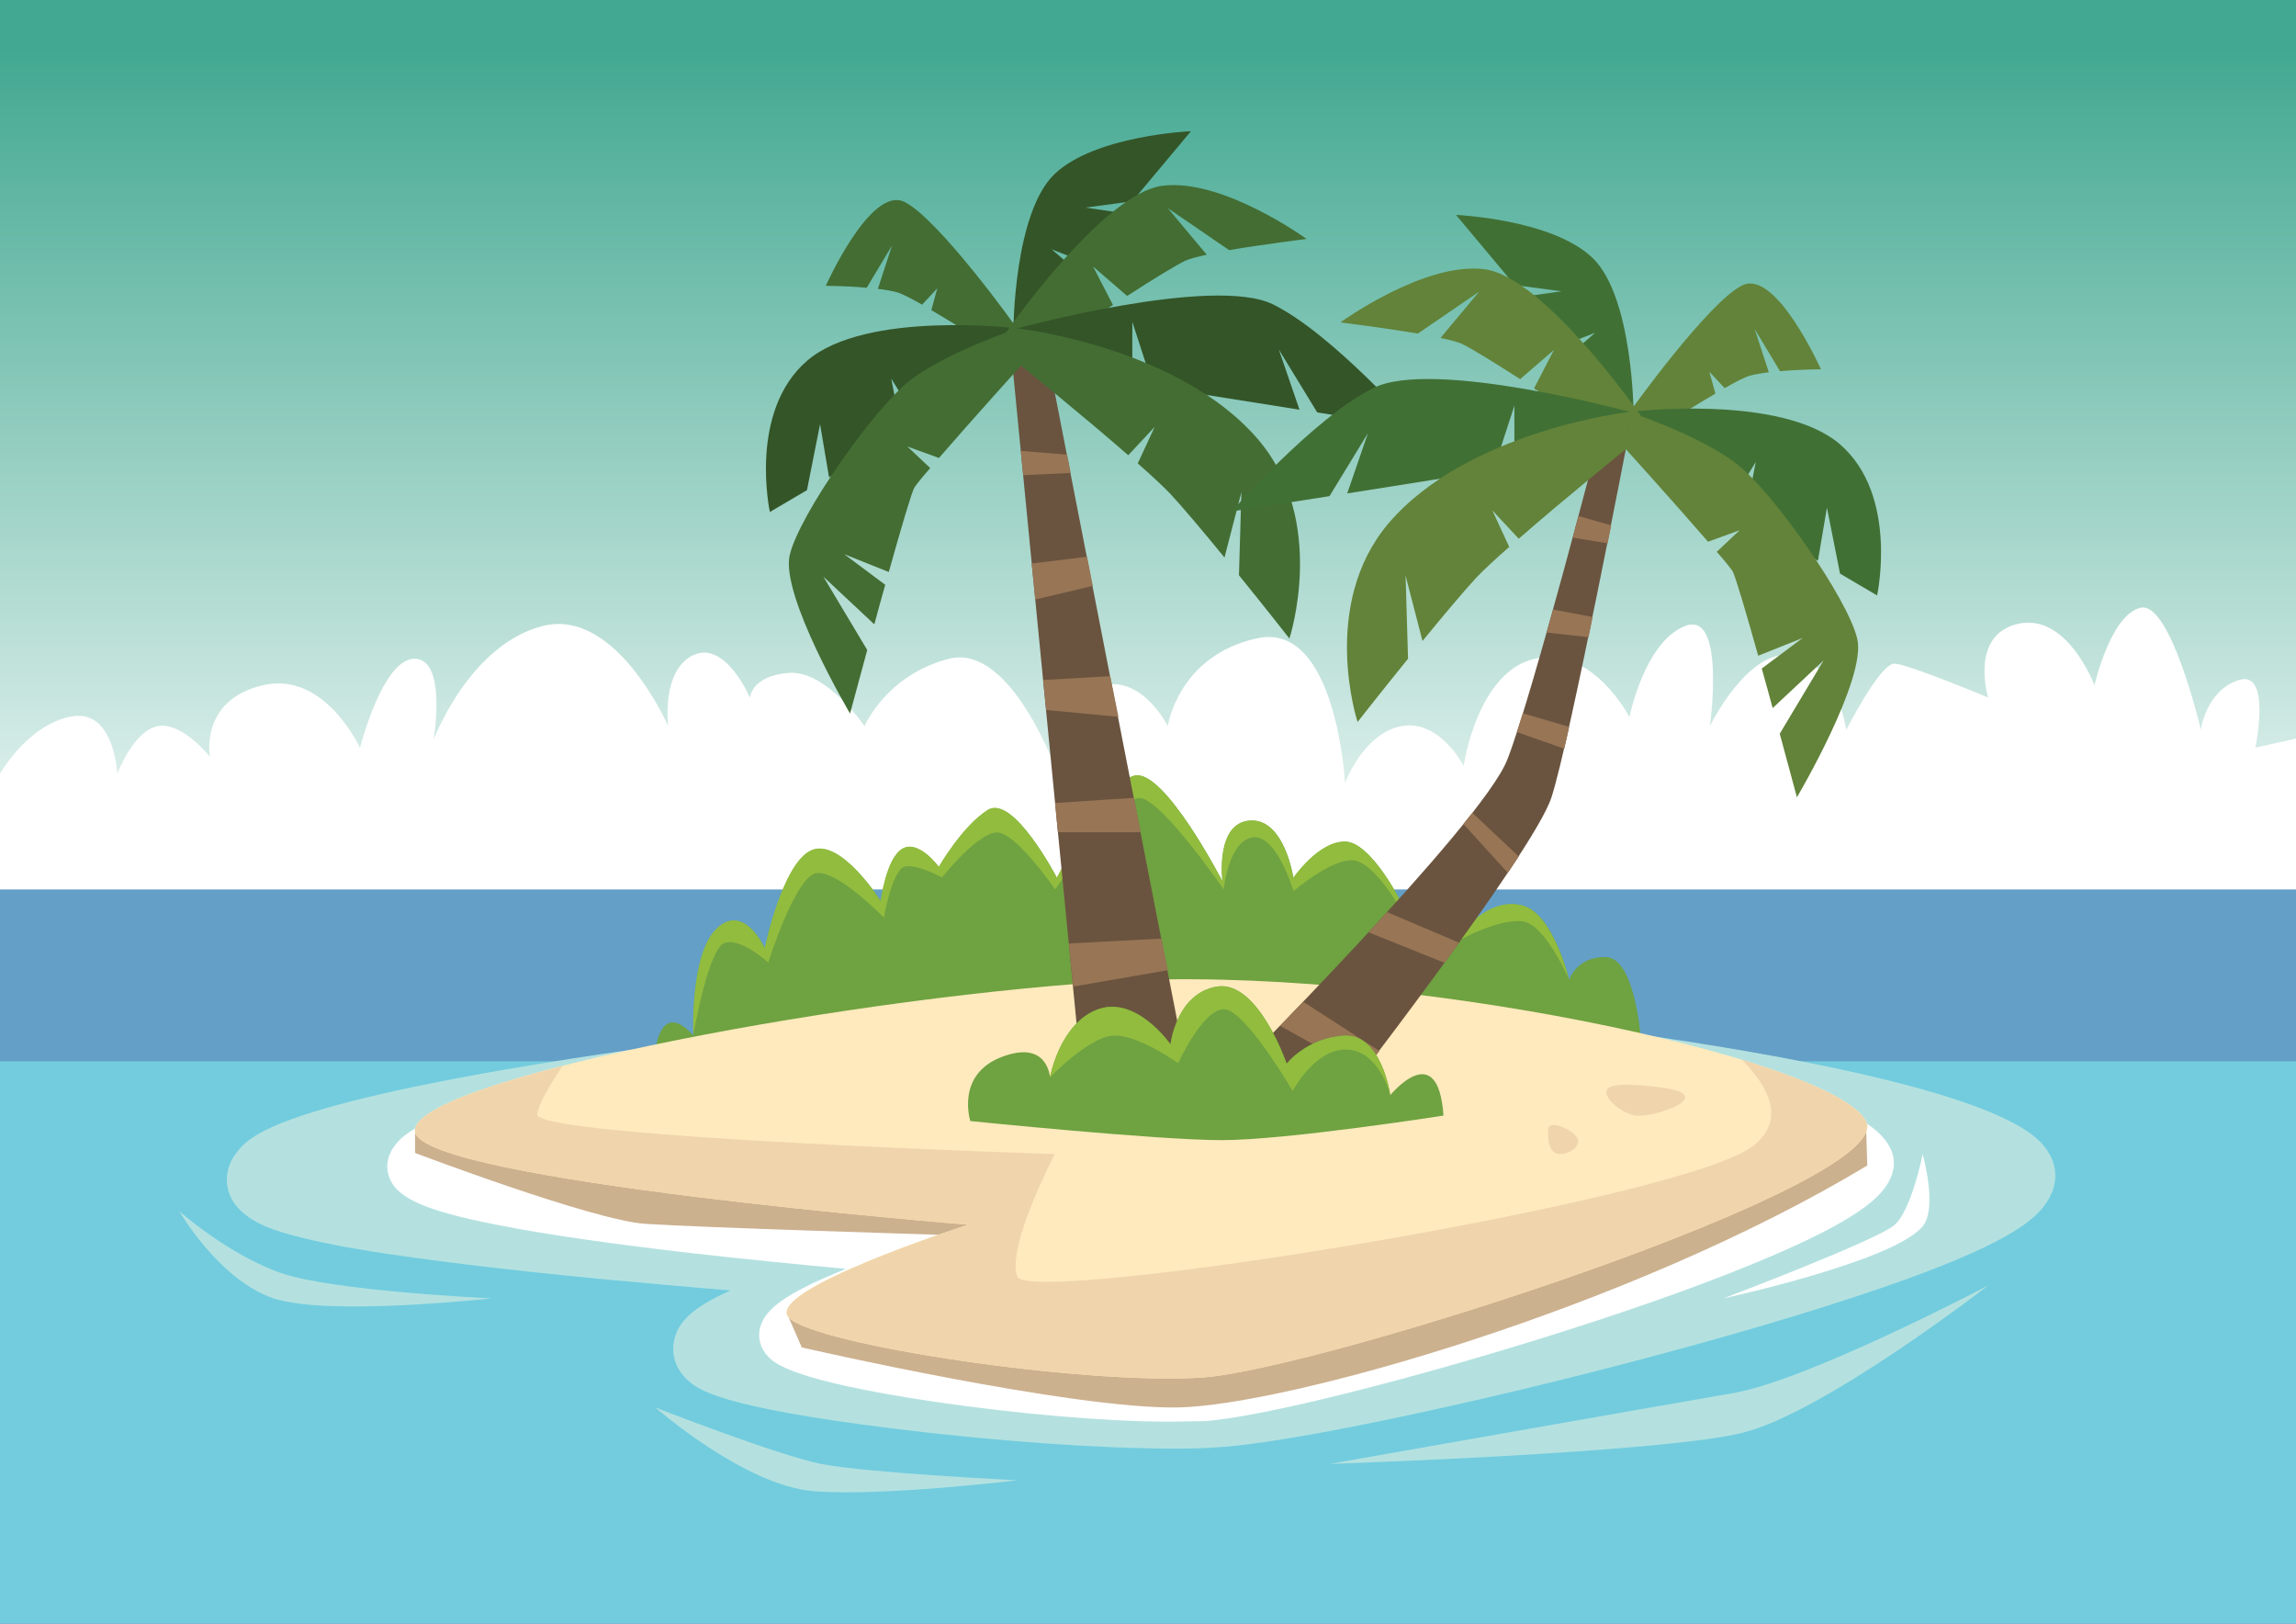 <?xml version="1.0" standalone="no"?><!-- Generator: Gravit.io --><svg xmlns="http://www.w3.org/2000/svg" xmlns:xlink="http://www.w3.org/1999/xlink" style="isolation:isolate" viewBox="0 0 905.117 640" width="905.117" height="640"><rect x="0" y="0" width="905.117" height="640" fill="#333333" stroke="none"/><defs><clipPath id="_clipPath_QylkVyJLKqVvkywxAWO93VHlsHFxwGrs"><rect width="905.117" height="640"/></clipPath></defs><g clip-path="url(#_clipPath_QylkVyJLKqVvkywxAWO93VHlsHFxwGrs)"><g id="Background"><linearGradient id="_lgradient_0" x1="49.999%" y1="59.465%" x2="49.999%" y2="3.044%"><stop offset="0%" stop-opacity="1" style="stop-color:rgb(255,255,255)"/><stop offset="100%" stop-opacity="1" style="stop-color:rgb(66,168,145)"/></linearGradient><rect x="0" y="0" width="905.117" height="640" transform="matrix(1,0,0,1,0,0)" fill="url(#_lgradient_0)"/><path d=" M 0 356.392 L 0 305.003 C 0 305.003 10.751 285.758 27.952 282.426 C 45.154 279.093 46.229 305.003 46.229 305.003 C 46.229 305.003 52.679 287.801 62.355 286.188 C 72.031 284.576 82.782 298.337 82.782 298.337 C 82.782 298.337 78.481 276.298 103.208 270.17 C 127.935 264.042 141.912 294.789 141.912 294.789 C 141.912 294.789 150.835 259.419 163.521 259.634 C 176.314 259.849 170.939 291.564 170.939 291.564 C 170.939 291.564 184.915 254.151 213.943 246.733 C 242.97 239.315 263.397 286.188 263.397 286.188 C 263.397 286.188 260.601 264.257 273.287 258.236 C 285.973 252.216 295.649 275.008 295.649 275.008 C 295.649 275.008 296.079 266.407 310.916 265.224 C 325.752 264.042 340.803 286.188 340.803 286.188 C 340.803 286.188 349.404 265.977 374.131 259.634 C 398.858 253.398 417.027 305.11 417.027 305.11 C 417.027 305.11 418.424 274.147 434.443 270.17 C 450.462 266.192 460.353 286.188 460.353 286.188 C 460.353 286.188 464.438 258.344 495.616 251.571 C 526.793 244.798 530.234 308.55 530.234 308.55 C 530.234 308.55 537.544 288.876 552.595 286.188 C 567.647 283.501 577 301.885 577 301.885 C 577 301.885 582.268 264.794 605.06 259.634 C 627.852 254.473 642.365 282.641 642.365 282.641 C 642.365 282.641 648.171 253.076 664.297 246.733 C 680.423 240.39 674.08 286.188 674.08 286.188 C 674.08 286.188 688.916 255.548 706.44 258.236 C 723.964 260.924 727.835 287.694 727.835 287.694 C 727.835 287.694 741.166 261.354 746.864 261.569 C 752.562 261.891 783.739 274.9 783.739 274.9 C 783.739 274.9 776.214 250.281 795.565 245.873 C 814.917 241.465 825.668 270.062 825.668 270.062 C 825.668 270.062 832.118 242.002 843.944 239.53 C 855.77 237.057 867.596 287.586 867.596 287.586 C 867.596 287.586 869.746 271.997 882.647 268.019 C 895.548 264.042 889.098 294.682 889.098 294.682 L 905.117 291.134 L 905.117 356.284 L 0 356.284 L 0 356.392 Z " fill="rgb(255,255,255)"/><g id="Group"><rect x="0" y="350.586" width="905.117" height="289.414" transform="matrix(1,0,0,1,0,0)" fill="rgb(100,159,199)"/><rect x="0" y="418.317" width="905.117" height="221.576" transform="matrix(1,0,0,1,0,0)" fill="rgb(114,204,222)"/><g id="Group"><path d=" M 273.395 408.211 C 273.395 408.211 271.997 375.958 282.748 365.96 C 293.499 355.962 301.562 373.808 301.562 373.808 C 301.562 373.808 308.55 340.265 319.946 335.212 C 331.45 330.16 347.253 355.209 347.253 355.209 C 347.253 355.209 349.404 338.223 355.854 334.567 C 362.305 330.912 370.153 341.771 370.153 341.771 C 370.153 341.771 379.399 325.537 389.504 319.301 C 399.503 313.066 416.704 346.071 416.704 346.071 C 416.704 346.071 435.733 308.55 447.344 305.755 C 459.063 303.067 481.962 347.469 481.962 347.469 C 481.962 347.469 479.059 324.569 492.713 323.494 C 506.367 322.419 509.914 346.071 509.914 346.071 C 509.914 346.071 519.698 331.772 530.234 331.772 C 540.769 331.772 553.133 357.037 553.133 357.037 C 553.133 357.037 562.701 344.996 570.872 344.673 C 579.042 344.351 578.505 365.422 578.505 365.422 C 578.505 365.422 588.288 353.704 600.437 357.037 C 612.478 360.37 618.606 386.172 618.606 386.172 C 618.606 386.172 621.508 376.926 633.119 377.248 C 644.73 377.571 646.881 409.824 646.881 409.824 L 258.451 413.909 C 258.344 413.694 260.494 393.805 273.395 408.211 Z " fill="rgb(111,162,65)"/><path d=" M 285.651 371.658 C 292.101 369.508 302.852 379.399 302.852 379.399 C 302.852 379.399 313.603 345.211 321.881 344.136 C 330.16 342.953 348.436 361.66 348.436 361.66 C 348.436 361.66 351.769 342.631 356.714 341.556 C 361.66 340.48 371.335 345.856 371.335 345.856 C 371.335 345.856 385.634 327.902 393.16 328.117 C 400.685 328.332 415.952 350.586 415.952 350.586 C 415.952 350.586 441.001 312.958 449.817 314.571 C 458.74 316.183 482.392 350.586 482.392 350.586 C 482.392 350.586 484.327 331.45 493.788 330.052 C 503.249 328.654 509.914 351.231 509.914 351.231 C 509.914 351.231 524.536 338.653 533.244 339.083 C 541.952 339.513 552.918 359.617 552.918 359.617 C 552.918 359.617 566.571 350.156 570.442 350.909 C 574.42 351.661 576.355 370.045 576.355 370.045 C 576.355 370.045 591.191 361.982 600.222 363.165 C 609.252 364.347 618.498 386.064 618.498 386.064 C 618.498 386.064 612.37 360.37 600.329 356.929 C 588.288 353.489 578.397 365.315 578.397 365.315 C 578.397 365.315 578.935 344.243 570.764 344.566 C 562.594 344.888 553.025 356.929 553.025 356.929 C 553.025 356.929 540.662 331.665 530.126 331.665 C 519.59 331.665 509.807 345.963 509.807 345.963 C 509.807 345.963 506.259 322.311 492.605 323.387 C 478.952 324.462 481.855 347.361 481.855 347.361 C 481.855 347.361 458.955 302.96 447.237 305.648 C 435.518 308.335 416.597 345.963 416.597 345.963 C 416.597 345.963 399.503 312.958 389.397 319.194 C 379.399 325.429 370.045 341.663 370.045 341.663 C 370.045 341.663 362.197 330.805 355.747 334.46 C 349.296 338.115 347.146 355.102 347.146 355.102 C 347.146 355.102 331.342 330.052 319.839 335.105 C 308.335 340.158 301.455 373.701 301.455 373.701 C 301.455 373.701 293.392 355.747 282.641 365.852 C 271.89 375.851 273.287 408.103 273.287 408.103 C 273.287 408.103 279.2 373.808 285.651 371.658 Z " fill="rgb(145,188,62)"/></g><path d=" M 462.933 570.979 C 433.798 570.979 391.225 567.969 351.769 563.024 C 283.286 554.53 275.33 547.65 271.46 544.317 C 266.299 539.802 264.257 533.566 265.977 527.331 C 267.804 520.988 272.535 515.505 288.016 508.624 C 271.782 507.334 254.258 505.721 236.842 504.109 C 198.676 500.454 168.144 496.691 145.782 493.143 C 131.913 490.885 121.27 488.628 113.422 486.37 C 107.079 484.542 92.35 480.242 89.77 468.308 C 88.695 463.04 90.2 457.773 94.07 453.257 C 98.693 447.882 109.551 435.411 225.446 417.242 C 292.854 406.706 370.368 398.535 432.938 395.31 C 444.764 394.665 457.558 394.45 470.889 394.45 C 532.814 394.45 610.865 401.33 679.671 412.834 C 792.34 431.648 803.521 448.204 807.176 453.687 C 811.154 459.493 811.262 466.481 807.499 472.824 C 803.198 480.134 793.415 489.058 750.842 504.431 C 726.007 513.355 692.679 523.568 654.514 533.781 C 582.16 553.24 507.119 568.937 480.134 570.442 C 475.081 570.872 469.276 570.979 462.933 570.979 Z " fill="rgb(180,225,224)"/><path d=" M 460.675 560.336 C 436.486 560.336 401.115 557.326 368.325 552.488 C 311.991 544.102 305.433 537.329 302.852 534.749 C 299.627 531.416 298.552 527.116 299.735 522.923 C 301.67 516.472 308.228 510.237 333.492 500.131 C 315.323 498.411 293.929 496.368 272.427 493.896 C 240.712 490.24 215.233 486.585 196.741 482.93 C 165.671 476.909 154.705 471.534 152.878 461.965 C 152.34 459.278 152.555 455.085 156.318 450.677 C 159.758 446.699 170.079 434.551 264.472 417.027 C 320.161 406.706 384.129 398.643 435.626 395.525 C 445.517 394.88 456.052 394.665 467.126 394.665 C 518.623 394.665 583.558 401.545 640.753 412.941 C 667.2 418.209 690.422 424.23 707.838 430.143 C 735.145 439.496 741.918 446.699 744.821 451.86 C 746.326 454.44 748.154 459.815 744.176 466.481 C 740.736 472.179 732.458 480.564 697.84 495.293 C 677.091 504.216 649.461 514.215 618.068 524.213 C 558.508 543.242 496.906 558.723 474.759 560.121 C 470.781 560.121 465.943 560.336 460.675 560.336 Z " fill="rgb(255,255,255)"/><g id="Group"><g id="Group"><path d=" M 163.628 446.162 L 163.628 454.44 C 163.628 454.44 233.617 480.994 254.473 482.392 C 275.223 483.79 370.045 486.692 370.045 486.692 L 310.916 519.268 L 316.076 531.094 C 316.076 531.094 422.187 555.498 464.438 554.746 C 506.689 553.993 642.258 515.935 736.113 459.385 L 735.575 441.861 L 163.628 446.162 Z " fill="rgb(204,177,143)"/><path d=" M 436.593 386.924 C 549.585 379.506 722.674 417.134 735.575 441.861 C 748.476 466.588 520.45 539.694 474.221 542.92 C 427.993 546.145 320.591 530.018 310.916 519.268 C 301.24 508.517 381.656 482.715 381.656 482.715 C 381.656 482.715 166.854 465.513 163.628 446.162 C 160.403 426.81 323.494 394.342 436.593 386.924 Z " fill="rgb(255,234,189)"/><path d=" M 735.575 441.861 C 731.705 434.443 713.428 425.842 686.659 417.672 C 697.41 428.53 703.968 441.431 691.282 451.537 C 663.759 473.469 405.308 514.967 401.008 503.141 C 396.708 491.315 415.844 454.87 415.844 454.87 C 415.844 454.87 210.717 448.312 211.792 439.174 C 212.222 435.303 216.738 427.67 221.791 420.144 C 185.99 429.283 162.338 438.636 163.628 446.162 C 166.854 465.513 381.656 482.715 381.656 482.715 C 381.656 482.715 301.24 508.517 310.916 519.268 C 320.591 530.018 428.1 546.145 474.221 542.92 C 520.343 539.694 748.476 466.588 735.575 441.861 Z " fill="rgb(240,213,172)"/><path d=" M 655.051 428.638 C 655.051 428.638 638.172 426.165 634.302 428.638 C 630.324 431.11 638.28 438.636 644.73 439.711 C 651.181 440.786 678.381 431.863 655.051 428.638 Z " fill="rgb(240,213,172)"/><path d=" M 610.328 445.087 C 610.328 445.087 609.575 451.537 612.478 454.01 C 615.381 456.482 622.476 453.257 622.154 449.494 C 621.723 445.839 610.22 440.679 610.328 445.087 Z " fill="rgb(240,213,172)"/></g><g id="Group"><g id="Group"><path d=" M 398.858 141.374 L 427.455 434.766 C 427.455 434.766 439.711 440.464 451.967 439.711 C 464.223 438.851 469.921 432.293 469.921 432.293 L 412.404 137.289 L 398.858 141.374 Z " fill="rgb(106,84,63)"/><g id="Group"><path d=" M 356.499 79.557 C 343.168 73.106 325.537 112.669 325.537 112.669 C 325.537 112.669 333.707 112.669 341.663 113.422 L 351.661 96.758 L 346.071 113.852 C 349.081 114.174 351.769 114.712 353.812 115.249 C 355.639 115.787 359.187 117.615 363.487 120.087 L 369.508 113.637 L 367.143 122.238 C 381.871 130.838 402.19 144.169 402.19 144.169 L 400.9 129.548 C 401.115 129.441 369.83 86.007 356.499 79.557 Z " fill="rgb(67,109,51)"/><path d=" M 414.554 98.263 L 426.38 102.886 C 426.918 102.241 427.348 101.596 427.778 101.166 C 429.82 98.801 435.733 91.92 442.399 83.964 L 427.885 81.814 L 446.377 79.342 C 457.558 66.01 469.491 51.712 469.491 51.712 C 469.491 51.712 431.755 53.324 415.737 68.591 C 399.718 83.857 399.503 129.871 399.503 129.871 L 402.298 143.847 C 402.298 143.847 416.167 118.475 424.122 106.434 L 414.554 98.263 Z " fill="rgb(52,85,40)"/><path d=" M 318.119 142.234 C 294.897 162.338 303.497 201.794 303.497 201.794 L 318.119 193.193 L 323.279 167.176 L 326.827 188.14 L 355.639 171.369 L 351.339 149.222 L 362.52 167.284 L 402.298 144.062 L 401.008 129.441 C 401.115 129.441 341.341 122.13 318.119 142.234 Z " fill="rgb(52,85,40)"/><path d=" M 460.353 82.029 L 484.542 98.586 C 498.518 96.22 515.075 94.178 515.075 94.178 C 515.075 94.178 482.07 70.203 458.31 73.214 C 434.551 76.224 396.493 131.161 396.493 131.161 L 402.405 144.169 C 402.405 144.169 421.22 131.591 438.743 120.195 L 430.895 105.036 L 444.334 116.647 C 454.977 109.767 464.331 104.069 467.448 102.671 C 469.168 101.918 472.071 101.166 475.727 100.413 L 460.353 82.029 Z " fill="rgb(67,109,51)"/><path d=" M 557.863 168.681 C 557.863 168.681 525.396 131.591 501.851 119.98 C 478.307 108.369 401.008 129.441 401.008 129.441 L 402.298 144.062 L 446.377 151.05 L 446.377 126.86 L 454.655 152.34 L 512.28 161.478 L 504.109 137.719 L 519.268 162.553 L 557.863 168.681 Z " fill="rgb(52,85,40)"/><path d=" M 401.115 129.441 L 402.405 144.062 C 402.405 144.062 426.702 163.628 444.764 179.432 L 455.192 168.251 L 448.527 182.657 C 453.902 187.388 458.418 191.581 461.213 194.483 C 466.051 199.644 474.436 209.642 482.715 219.748 L 489.38 193.946 L 488.413 226.736 C 499.056 239.852 508.302 251.678 508.302 251.678 C 508.302 251.678 523.46 205.557 496.046 173.304 C 464.653 136.536 401.115 129.441 401.115 129.441 Z " fill="rgb(67,109,51)"/><path d=" M 358.542 150.082 C 344.243 161.371 315.108 202.869 311.346 218.673 C 307.475 234.477 335.105 281.243 335.105 281.243 C 335.105 281.243 338.008 270.385 341.878 256.194 L 324.569 227.274 L 344.673 246.088 C 346.071 241.035 347.469 235.659 348.974 230.499 L 332.847 218.458 L 350.371 225.446 C 355.102 208.567 359.402 193.946 360.477 192.118 C 361.122 191.151 363.38 188.248 366.713 184.485 L 357.682 175.992 L 370.153 180.507 C 382.624 166.101 402.513 144.062 402.513 144.062 L 401.223 129.441 C 401.115 129.441 372.841 138.901 358.542 150.082 Z " fill="rgb(67,109,51)"/></g><g id="Group"><g id="Group"><path d=" M 402.405 177.712 L 403.373 187.28 L 422.08 186.42 L 420.682 179.217 L 402.405 177.712 Z " fill="rgb(152,117,85)"/><path d=" M 428.53 219.426 L 406.706 222.113 L 408.103 236.304 L 430.788 230.929 L 428.53 219.426 Z " fill="rgb(152,117,85)"/><path d=" M 440.894 282.533 L 437.668 266.514 L 411.221 268.019 L 412.404 279.845 L 440.894 282.533 Z " fill="rgb(152,117,85)"/><path d=" M 447.022 314.463 L 415.952 316.506 L 417.027 328.009 L 449.709 328.009 L 447.022 314.463 Z " fill="rgb(152,117,85)"/><path d=" M 457.88 369.938 L 421.327 371.873 L 423.047 388.859 L 460.353 382.409 L 457.88 369.938 Z " fill="rgb(152,117,85)"/></g></g></g><g id="Group"><path d=" M 630.969 170.186 C 630.969 170.186 604.307 273.61 594.201 299.412 C 584.203 325.107 482.392 426.918 482.392 426.918 C 482.392 426.918 490.24 434.766 498.841 439.066 C 507.442 443.366 524.643 439.066 524.643 439.066 C 524.643 439.066 604.522 336.288 611.618 314.248 C 618.821 292.209 642.258 170.186 642.258 170.186 L 630.969 170.186 L 630.969 170.186 Z " fill="rgb(106,84,63)"/><g id="Group"><path d=" M 686.874 112.454 C 700.205 106.004 717.836 145.567 717.836 145.567 C 717.836 145.567 709.666 145.567 701.71 146.32 L 691.712 129.656 L 697.302 146.75 C 694.292 147.072 691.604 147.61 689.562 148.147 C 687.734 148.685 684.186 150.512 679.886 152.985 L 673.865 146.535 L 676.23 155.135 C 661.502 163.736 641.183 177.067 641.183 177.067 L 642.473 162.446 C 642.365 162.338 673.543 118.905 686.874 112.454 Z " fill="rgb(98,131,57)"/><path d=" M 628.819 131.161 L 616.993 135.784 C 616.456 135.139 616.026 134.494 615.595 134.063 C 613.553 131.698 607.64 124.818 600.974 116.862 L 615.595 114.819 L 597.104 112.347 C 585.923 99.016 573.99 84.717 573.99 84.717 C 573.99 84.717 611.725 86.33 627.744 101.596 C 643.763 116.862 643.978 162.876 643.978 162.876 L 641.183 176.852 C 641.183 176.852 627.314 151.48 619.358 139.439 L 628.819 131.161 Z " fill="rgb(65,112,53)"/><path d=" M 725.362 175.132 C 748.584 195.236 739.983 234.692 739.983 234.692 L 725.362 226.091 L 720.202 200.074 L 716.654 221.038 L 687.841 204.267 L 692.142 182.12 L 680.961 200.181 L 641.183 176.96 L 642.473 162.338 C 642.365 162.338 702.033 155.028 725.362 175.132 Z " fill="rgb(65,112,53)"/><path d=" M 583.128 114.927 L 558.938 131.483 C 544.962 129.118 528.406 127.075 528.406 127.075 C 528.406 127.075 561.411 103.101 585.17 106.111 C 608.93 109.121 646.988 164.058 646.988 164.058 L 641.075 177.067 C 641.075 177.067 622.261 164.488 604.737 153.093 L 612.585 137.934 L 599.254 149.437 C 588.611 142.557 579.258 136.859 576.14 135.461 C 574.42 134.709 571.517 133.956 567.862 133.203 L 583.128 114.927 Z " fill="rgb(98,131,57)"/><path d=" M 485.51 201.579 C 485.51 201.579 517.977 164.488 541.522 152.878 C 565.066 141.267 642.365 162.338 642.365 162.338 L 641.075 176.96 L 596.996 183.948 L 596.996 159.866 L 588.718 185.345 L 531.094 194.483 L 539.264 170.724 L 524.105 195.559 L 485.51 201.579 Z " fill="rgb(65,112,53)"/><path d=" M 642.365 162.338 L 641.075 176.96 C 641.075 176.96 616.778 196.526 598.717 212.33 L 588.288 201.149 L 594.954 215.555 C 589.578 220.286 585.063 224.478 582.268 227.381 C 577.43 232.542 569.044 242.54 560.766 252.646 L 554.1 226.844 L 555.068 259.634 C 544.425 272.75 535.179 284.576 535.179 284.576 C 535.179 284.576 520.02 238.455 547.435 206.202 C 578.828 169.541 642.365 162.338 642.365 162.338 Z " fill="rgb(98,131,57)"/><path d=" M 684.939 183.088 C 699.237 194.376 728.372 235.874 732.135 251.678 C 736.005 267.482 708.376 314.248 708.376 314.248 C 708.376 314.248 705.473 303.39 701.603 289.199 L 718.911 260.279 L 698.807 279.093 C 697.41 274.04 696.012 268.665 694.507 263.504 L 710.633 251.463 L 693.109 258.451 C 688.379 241.572 684.079 226.951 683.004 225.123 C 682.358 224.156 680.101 221.253 676.768 217.49 L 685.799 208.997 L 673.328 213.513 C 660.857 199.106 640.968 177.067 640.968 177.067 L 642.258 162.446 C 642.365 162.338 670.64 171.799 684.939 183.088 Z " fill="rgb(98,131,57)"/></g><g id="Group"><path d=" M 537.437 422.617 C 539.372 420.037 541.522 417.242 543.78 414.231 L 513.785 394.88 C 510.559 398.213 507.549 401.438 504.646 404.341 L 537.437 422.617 Z " fill="rgb(152,117,85)"/><path d=" M 546.79 359.509 C 544.425 362.197 541.952 364.777 539.479 367.465 L 569.474 379.506 C 571.409 376.818 573.345 374.238 575.172 371.55 L 546.79 359.509 Z " fill="rgb(152,117,85)"/><path d=" M 580.44 320.376 C 579.258 321.774 578.075 323.279 576.892 324.784 L 594.416 344.028 C 595.921 341.771 597.319 339.62 598.717 337.578 L 580.44 320.376 Z " fill="rgb(152,117,85)"/><path d=" M 616.671 295.112 C 617.316 292.424 617.961 289.521 618.606 286.511 L 600.329 281.136 C 599.469 283.716 598.717 286.188 597.964 288.554 L 616.671 295.112 Z " fill="rgb(152,117,85)"/><path d=" M 612.263 240.282 C 611.403 243.292 610.543 246.303 609.682 249.313 L 626.239 251.141 C 626.776 248.453 627.314 245.873 627.852 243.185 L 612.263 240.282 Z " fill="rgb(152,117,85)"/><path d=" M 622.261 203.407 C 621.508 206.202 620.756 208.997 620.003 211.9 L 633.764 214.158 C 634.195 211.792 634.732 209.427 635.162 207.062 L 622.261 203.407 Z " fill="rgb(152,117,85)"/></g></g></g></g><g id="Group"><path d=" M 382.516 441.861 C 382.516 441.861 376.603 423.585 394.88 416.597 C 413.156 409.609 413.909 424.66 413.909 424.66 C 413.909 424.66 417.779 403.158 432.938 397.783 C 448.097 392.407 461.428 411.651 461.428 411.651 C 461.428 411.651 463.686 391.44 479.812 388.859 C 495.938 386.279 507.227 419.284 507.227 419.284 C 507.227 419.284 514.967 409.071 529.803 408.211 C 544.64 407.243 548.08 431.648 548.08 431.648 C 548.08 431.648 566.894 408.534 569.044 439.711 C 569.044 439.711 507.119 449.387 481.64 449.387 C 456.16 449.387 382.516 441.861 382.516 441.861 Z " fill="rgb(111,162,65)"/><g id="Group"><line x1="413.909" y1="424.66" x2="413.909" y2="424.66"/><path d=" M 529.803 408.211 C 514.967 409.179 507.227 419.284 507.227 419.284 C 507.227 419.284 495.938 386.279 479.812 388.859 C 463.686 391.44 461.428 411.651 461.428 411.651 C 461.428 411.651 448.097 392.407 432.938 397.783 C 417.779 403.158 413.909 424.66 413.909 424.66 C 413.909 424.66 428.96 408.964 438.636 408.211 C 448.312 407.458 464.438 419.069 464.438 419.069 C 464.438 419.069 474.114 397.783 482.5 397.783 C 490.778 397.783 509.592 430.035 509.592 430.035 C 509.592 430.035 518.408 413.156 531.094 413.694 C 543.78 414.231 548.08 431.648 548.08 431.648 C 548.08 431.648 544.64 407.243 529.803 408.211 Z " fill="rgb(145,188,62)"/></g></g><path d=" M 757.937 454.977 C 757.937 454.977 753.637 476.802 746.864 482.822 C 739.983 488.843 679.456 511.742 679.456 511.742 C 679.456 511.742 746.541 497.228 757.937 483.36 C 763.958 475.942 757.937 454.977 757.937 454.977 Z " fill="rgb(255,255,255)"/><path d=" M 524.213 577 C 524.213 577 654.084 554.1 683.434 549.048 C 712.783 543.995 783.739 506.689 783.739 506.689 C 783.739 506.689 718.911 556.896 686.874 564.744 C 654.729 572.699 524.213 577 524.213 577 Z " fill="rgb(180,225,224)"/><path d=" M 70.633 477.339 C 70.633 477.339 89.985 494.541 110.734 501.744 C 131.483 508.947 193.838 511.742 193.838 511.742 C 193.838 511.742 129.333 518.945 107.831 511.742 C 86.33 504.539 70.633 477.339 70.633 477.339 Z " fill="rgb(180,225,224)"/><path d=" M 258.344 554.746 C 258.344 554.746 305.755 573.345 323.602 577 C 341.556 580.548 401.115 583.45 401.115 583.45 C 401.115 583.45 348.006 589.901 320.806 587.751 C 293.499 585.601 258.344 554.746 258.344 554.746 Z " fill="rgb(180,225,224)"/></g></g></g></svg>